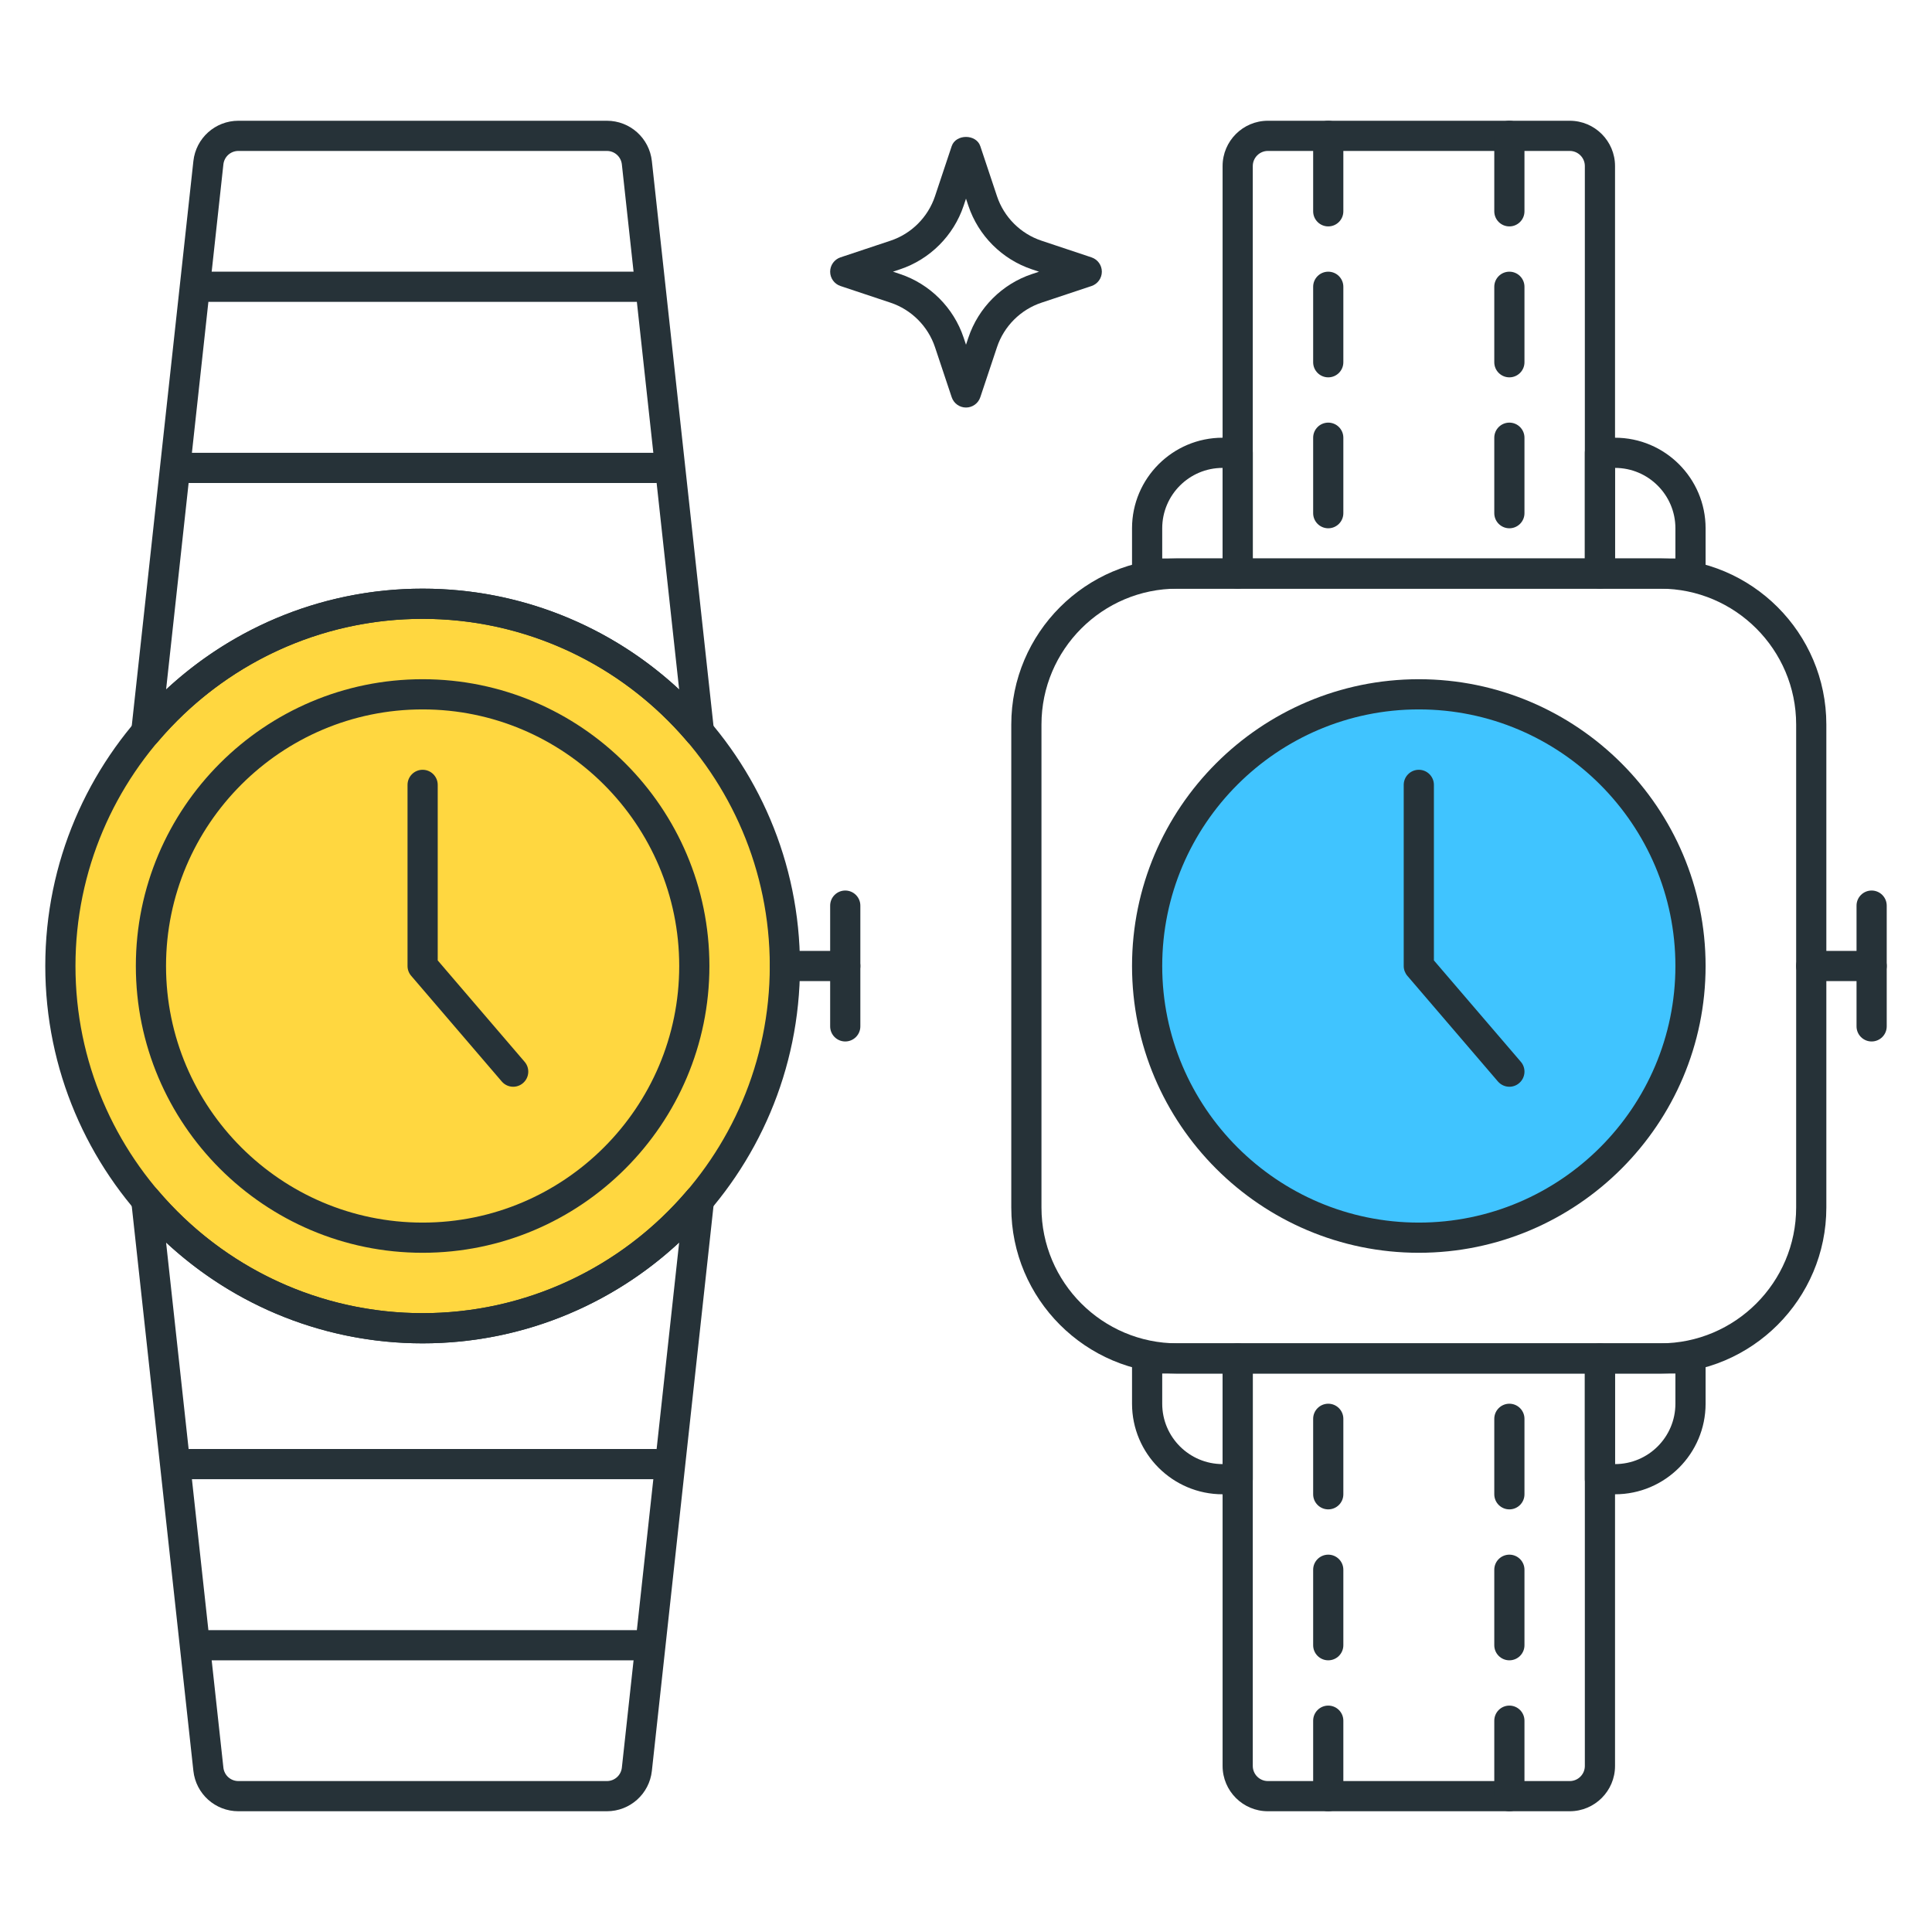 <?xml version="1.0" encoding="utf-8"?>
<!-- Generator: Adobe Illustrator 22.0.0, SVG Export Plug-In . SVG Version: 6.00 Build 0)  -->
<svg version="1.1" id="Layer_1" xmlns="http://www.w3.org/2000/svg" xmlns:xlink="http://www.w3.org/1999/xlink" x="0px" y="0px"
	 viewBox="0 0 64 64" style="enable-background:new 0 0 64 64;" xml:space="preserve">
<style type="text/css">
	.st0{fill:#263238;}
	.st1{fill:#FFD740;}
	.st2{fill:#40C4FF;}
	.st3{fill:#FF5252;}
	.st4{fill:#4FC3F7;}
	.st5{fill:#FFFFFF;}
	.st6{fill:#4DB6AC;}
	.st7{fill:#FFCA28;}
	.st8{fill:#37474F;}
</style>
<g>
	<g>
		<g>
			<circle class="st1" cx="14" cy="32" r="12"/>
		</g>
		<g>
			<path class="st0" d="M14,44.5C7.107,44.5,1.5,38.893,1.5,32S7.107,19.5,14,19.5S26.5,25.107,26.5,32S20.893,44.5,14,44.5z
				 M14,20.5C7.659,20.5,2.5,25.659,2.5,32S7.659,43.5,14,43.5S25.5,38.341,25.5,32S20.341,20.5,14,20.5z"/>
		</g>
	</g>
	<g>
		<g>
			<path class="st0" d="M14,41.5c-5.238,0-9.5-4.262-9.5-9.5s4.262-9.5,9.5-9.5s9.5,4.262,9.5,9.5S19.238,41.5,14,41.5z M14,23.5
				c-4.687,0-8.5,3.813-8.5,8.5s3.813,8.5,8.5,8.5s8.5-3.813,8.5-8.5S18.687,23.5,14,23.5z"/>
		</g>
	</g>
	<g>
		<g>
			<path class="st0" d="M17,36c-0.141,0-0.281-0.06-0.379-0.175l-3-3.5C13.542,32.234,13.5,32.119,13.5,32v-6
				c0-0.276,0.224-0.5,0.5-0.5s0.5,0.224,0.5,0.5v5.815l2.879,3.359c0.18,0.209,0.156,0.525-0.054,0.705
				C17.231,35.96,17.115,36,17,36z"/>
		</g>
	</g>
	<g>
		<g>
			<path class="st0" d="M21.056,10H6.944c-0.276,0-0.5-0.224-0.5-0.5S6.668,9,6.944,9h14.111c0.276,0,0.5,0.224,0.5,0.5
				S21.332,10,21.056,10z"/>
		</g>
	</g>
	<g>
		<g>
			<path class="st0" d="M21.722,16H6.278c-0.276,0-0.5-0.224-0.5-0.5s0.224-0.5,0.5-0.5h15.444c0.276,0,0.5,0.224,0.5,0.5
				S21.999,16,21.722,16z"/>
		</g>
	</g>
	<g>
		<g>
			<path class="st0" d="M21.722,49H6.278c-0.276,0-0.5-0.224-0.5-0.5s0.224-0.5,0.5-0.5h15.444c0.276,0,0.5,0.224,0.5,0.5
				S21.999,49,21.722,49z"/>
		</g>
	</g>
	<g>
		<g>
			<path class="st0" d="M21.056,55H6.944c-0.276,0-0.5-0.224-0.5-0.5s0.224-0.5,0.5-0.5h14.111c0.276,0,0.5,0.224,0.5,0.5
				S21.332,55,21.056,55z"/>
		</g>
	</g>
	<g>
		<g>
			<path class="st0" d="M28,34.5c-0.276,0-0.5-0.224-0.5-0.5v-4c0-0.276,0.224-0.5,0.5-0.5s0.5,0.224,0.5,0.5v4
				C28.5,34.276,28.276,34.5,28,34.5z"/>
		</g>
	</g>
	<g>
		<g>
			<path class="st0" d="M28,32.5h-2c-0.276,0-0.5-0.224-0.5-0.5s0.224-0.5,0.5-0.5h2c0.276,0,0.5,0.224,0.5,0.5S28.276,32.5,28,32.5
				z"/>
		</g>
	</g>
	<g>
		<g>
			<path class="st0" d="M23.155,24.751c-0.144,0-0.284-0.062-0.381-0.177C20.579,21.985,17.381,20.5,14,20.5
				s-6.579,1.485-8.773,4.074c-0.143,0.167-0.379,0.222-0.579,0.136c-0.202-0.086-0.324-0.295-0.3-0.514L6.406,5.337
				C6.489,4.575,7.13,4,7.897,4h12.206c0.767,0,1.408,0.575,1.491,1.338l2.058,18.858c0.024,0.219-0.098,0.428-0.3,0.514
				C23.289,24.737,23.221,24.751,23.155,24.751z M14,19.5c3.173,0,6.196,1.202,8.498,3.341L20.6,5.446
				C20.572,5.191,20.359,5,20.103,5H7.897C7.641,5,7.428,5.191,7.4,5.445L5.502,22.841C7.804,20.702,10.827,19.5,14,19.5z"/>
		</g>
	</g>
	<g>
		<g>
			<path class="st0" d="M20.103,60H7.897c-0.767,0-1.408-0.575-1.491-1.338L4.348,39.804c-0.024-0.219,0.098-0.428,0.3-0.514
				c0.2-0.086,0.437-0.031,0.579,0.136C7.421,42.015,10.619,43.5,14,43.5s6.579-1.485,8.773-4.074
				c0.141-0.167,0.378-0.223,0.579-0.136c0.202,0.086,0.324,0.295,0.3,0.514l-2.058,18.859C21.511,59.425,20.87,60,20.103,60z
				 M5.502,41.159L7.4,58.554C7.428,58.809,7.641,59,7.897,59h12.206c0.256,0,0.469-0.191,0.497-0.445l1.898-17.396
				C20.196,43.298,17.173,44.5,14,44.5S7.804,43.298,5.502,41.159z"/>
		</g>
	</g>
	<g>
		<g>
			<circle class="st2" cx="47" cy="32" r="9"/>
		</g>
		<g>
			<path class="st0" d="M47,41.5c-5.238,0-9.5-4.262-9.5-9.5s4.262-9.5,9.5-9.5s9.5,4.262,9.5,9.5S52.238,41.5,47,41.5z M47,23.5
				c-4.687,0-8.5,3.813-8.5,8.5s3.813,8.5,8.5,8.5s8.5-3.813,8.5-8.5S51.687,23.5,47,23.5z"/>
		</g>
	</g>
	<g>
		<g>
			<path class="st0" d="M50,36c-0.141,0-0.28-0.06-0.38-0.175l-3-3.5C46.543,32.234,46.5,32.119,46.5,32v-6
				c0-0.276,0.224-0.5,0.5-0.5s0.5,0.224,0.5,0.5v5.815l2.88,3.359c0.18,0.209,0.155,0.525-0.055,0.705
				C50.231,35.96,50.115,36,50,36z"/>
		</g>
	</g>
	<g>
		<g>
			<path class="st0" d="M62,34.5c-0.276,0-0.5-0.224-0.5-0.5v-4c0-0.276,0.224-0.5,0.5-0.5s0.5,0.224,0.5,0.5v4
				C62.5,34.276,62.276,34.5,62,34.5z"/>
		</g>
	</g>
	<g>
		<g>
			<path class="st0" d="M62,32.5h-2c-0.276,0-0.5-0.224-0.5-0.5s0.224-0.5,0.5-0.5h2c0.276,0,0.5,0.224,0.5,0.5S62.276,32.5,62,32.5
				z"/>
		</g>
	</g>
	<g>
		<g>
			<path class="st0" d="M55,45.5H39c-3.032,0-5.5-2.468-5.5-5.5V24c0-3.032,2.468-5.5,5.5-5.5h16c3.032,0,5.5,2.468,5.5,5.5v16
				C60.5,43.032,58.032,45.5,55,45.5z M39,19.5c-2.481,0-4.5,2.019-4.5,4.5v16c0,2.481,2.019,4.5,4.5,4.5h16
				c2.481,0,4.5-2.019,4.5-4.5V24c0-2.481-2.019-4.5-4.5-4.5H39z"/>
		</g>
	</g>
	<g>
		<g>
			<path class="st0" d="M53,19.5H41c-0.276,0-0.5-0.224-0.5-0.5V5.5C40.5,4.673,41.173,4,42,4h10c0.827,0,1.5,0.673,1.5,1.5V19
				C53.5,19.276,53.276,19.5,53,19.5z M41.5,18.5h11v-13C52.5,5.225,52.275,5,52,5H42c-0.275,0-0.5,0.225-0.5,0.5V18.5z"/>
		</g>
	</g>
	<g>
		<g>
			<path class="st0" d="M52,60H42c-0.827,0-1.5-0.673-1.5-1.5V45c0-0.276,0.224-0.5,0.5-0.5h12c0.276,0,0.5,0.224,0.5,0.5v13.5
				C53.5,59.327,52.827,60,52,60z M41.5,45.5v13c0,0.275,0.225,0.5,0.5,0.5h10c0.275,0,0.5-0.225,0.5-0.5v-13H41.5z"/>
		</g>
	</g>
	<g>
		<g>
			<path class="st0" d="M41,19.5h-3c-0.276,0-0.5-0.224-0.5-0.5v-1.5c0-1.654,1.346-3,3-3H41c0.276,0,0.5,0.224,0.5,0.5v4
				C41.5,19.276,41.276,19.5,41,19.5z M38.5,18.5h2v-3c-1.103,0-2,0.897-2,2V18.5z"/>
		</g>
	</g>
	<g>
		<g>
			<path class="st0" d="M56,19.5h-3c-0.276,0-0.5-0.224-0.5-0.5v-4c0-0.276,0.224-0.5,0.5-0.5h0.5c1.654,0,3,1.346,3,3V19
				C56.5,19.276,56.276,19.5,56,19.5z M53.5,18.5h2v-1c0-1.103-0.897-2-2-2V18.5z"/>
		</g>
	</g>
	<g>
		<g>
			<path class="st0" d="M53.5,49.5H53c-0.276,0-0.5-0.224-0.5-0.5v-4c0-0.276,0.224-0.5,0.5-0.5h3c0.276,0,0.5,0.224,0.5,0.5v1.5
				C56.5,48.154,55.154,49.5,53.5,49.5z M53.5,45.5v3c1.103,0,2-0.897,2-2v-1H53.5z"/>
		</g>
	</g>
	<g>
		<g>
			<path class="st0" d="M41,49.5h-0.5c-1.654,0-3-1.346-3-3V45c0-0.276,0.224-0.5,0.5-0.5h3c0.276,0,0.5,0.224,0.5,0.5v4
				C41.5,49.276,41.276,49.5,41,49.5z M38.5,45.5v1c0,1.103,0.897,2,2,2v-3H38.5z"/>
		</g>
	</g>
	<g>
		<g>
			<path class="st0" d="M44,7.5c-0.276,0-0.5-0.224-0.5-0.5V4.5C43.5,4.224,43.724,4,44,4s0.5,0.224,0.5,0.5V7
				C44.5,7.276,44.276,7.5,44,7.5z"/>
		</g>
	</g>
	<g>
		<g>
			<path class="st0" d="M44,12.5c-0.276,0-0.5-0.224-0.5-0.5V9.5C43.5,9.224,43.724,9,44,9s0.5,0.224,0.5,0.5V12
				C44.5,12.276,44.276,12.5,44,12.5z"/>
		</g>
	</g>
	<g>
		<g>
			<path class="st0" d="M44,17.5c-0.276,0-0.5-0.224-0.5-0.5v-2.5c0-0.276,0.224-0.5,0.5-0.5s0.5,0.224,0.5,0.5V17
				C44.5,17.276,44.276,17.5,44,17.5z"/>
		</g>
	</g>
	<g>
		<g>
			<path class="st0" d="M50,7.5c-0.276,0-0.5-0.224-0.5-0.5V4.5C49.5,4.224,49.724,4,50,4s0.5,0.224,0.5,0.5V7
				C50.5,7.276,50.276,7.5,50,7.5z"/>
		</g>
	</g>
	<g>
		<g>
			<path class="st0" d="M50,12.5c-0.276,0-0.5-0.224-0.5-0.5V9.5C49.5,9.224,49.724,9,50,9s0.5,0.224,0.5,0.5V12
				C50.5,12.276,50.276,12.5,50,12.5z"/>
		</g>
	</g>
	<g>
		<g>
			<path class="st0" d="M50,17.5c-0.276,0-0.5-0.224-0.5-0.5v-2.5c0-0.276,0.224-0.5,0.5-0.5s0.5,0.224,0.5,0.5V17
				C50.5,17.276,50.276,17.5,50,17.5z"/>
		</g>
	</g>
	<g>
		<g>
			<path class="st0" d="M44,50c-0.276,0-0.5-0.224-0.5-0.5V47c0-0.276,0.224-0.5,0.5-0.5s0.5,0.224,0.5,0.5v2.5
				C44.5,49.776,44.276,50,44,50z"/>
		</g>
	</g>
	<g>
		<g>
			<path class="st0" d="M44,55c-0.276,0-0.5-0.224-0.5-0.5V52c0-0.276,0.224-0.5,0.5-0.5s0.5,0.224,0.5,0.5v2.5
				C44.5,54.776,44.276,55,44,55z"/>
		</g>
	</g>
	<g>
		<g>
			<path class="st0" d="M44,60c-0.276,0-0.5-0.224-0.5-0.5V57c0-0.276,0.224-0.5,0.5-0.5s0.5,0.224,0.5,0.5v2.5
				C44.5,59.776,44.276,60,44,60z"/>
		</g>
	</g>
	<g>
		<g>
			<path class="st0" d="M50,50c-0.276,0-0.5-0.224-0.5-0.5V47c0-0.276,0.224-0.5,0.5-0.5s0.5,0.224,0.5,0.5v2.5
				C50.5,49.776,50.276,50,50,50z"/>
		</g>
	</g>
	<g>
		<g>
			<path class="st0" d="M50,55c-0.276,0-0.5-0.224-0.5-0.5V52c0-0.276,0.224-0.5,0.5-0.5s0.5,0.224,0.5,0.5v2.5
				C50.5,54.776,50.276,55,50,55z"/>
		</g>
	</g>
	<g>
		<g>
			<path class="st0" d="M50,60c-0.276,0-0.5-0.224-0.5-0.5V57c0-0.276,0.224-0.5,0.5-0.5s0.5,0.224,0.5,0.5v2.5
				C50.5,59.776,50.276,60,50,60z"/>
		</g>
	</g>
	<g>
		<g>
			<path class="st0" d="M32,13.5c-0.215,0-0.406-0.138-0.474-0.342L30.973,11.5c-0.231-0.692-0.782-1.243-1.473-1.473l-1.659-0.553
				C27.638,9.406,27.5,9.215,27.5,9s0.138-0.406,0.342-0.475L29.5,7.973c0.691-0.229,1.242-0.78,1.473-1.473l0.553-1.658
				c0.136-0.408,0.812-0.408,0.948,0L33.027,6.5c0.23,0.692,0.781,1.243,1.473,1.473l1.658,0.553C36.362,8.594,36.5,8.785,36.5,9
				s-0.138,0.406-0.342,0.475L34.5,10.027c-0.691,0.229-1.242,0.78-1.473,1.473l-0.553,1.658C32.406,13.362,32.215,13.5,32,13.5z
				 M29.581,9l0.235,0.078c0.988,0.329,1.775,1.116,2.105,2.105L32,11.419l0.079-0.235c0.33-0.989,1.117-1.776,2.105-2.105L34.419,9
				l-0.235-0.078c-0.988-0.329-1.775-1.116-2.105-2.105L32,6.581l-0.079,0.235c-0.33,0.989-1.117,1.776-2.105,2.105L29.581,9z"/>
		</g>
	</g>
</g>
</svg>

